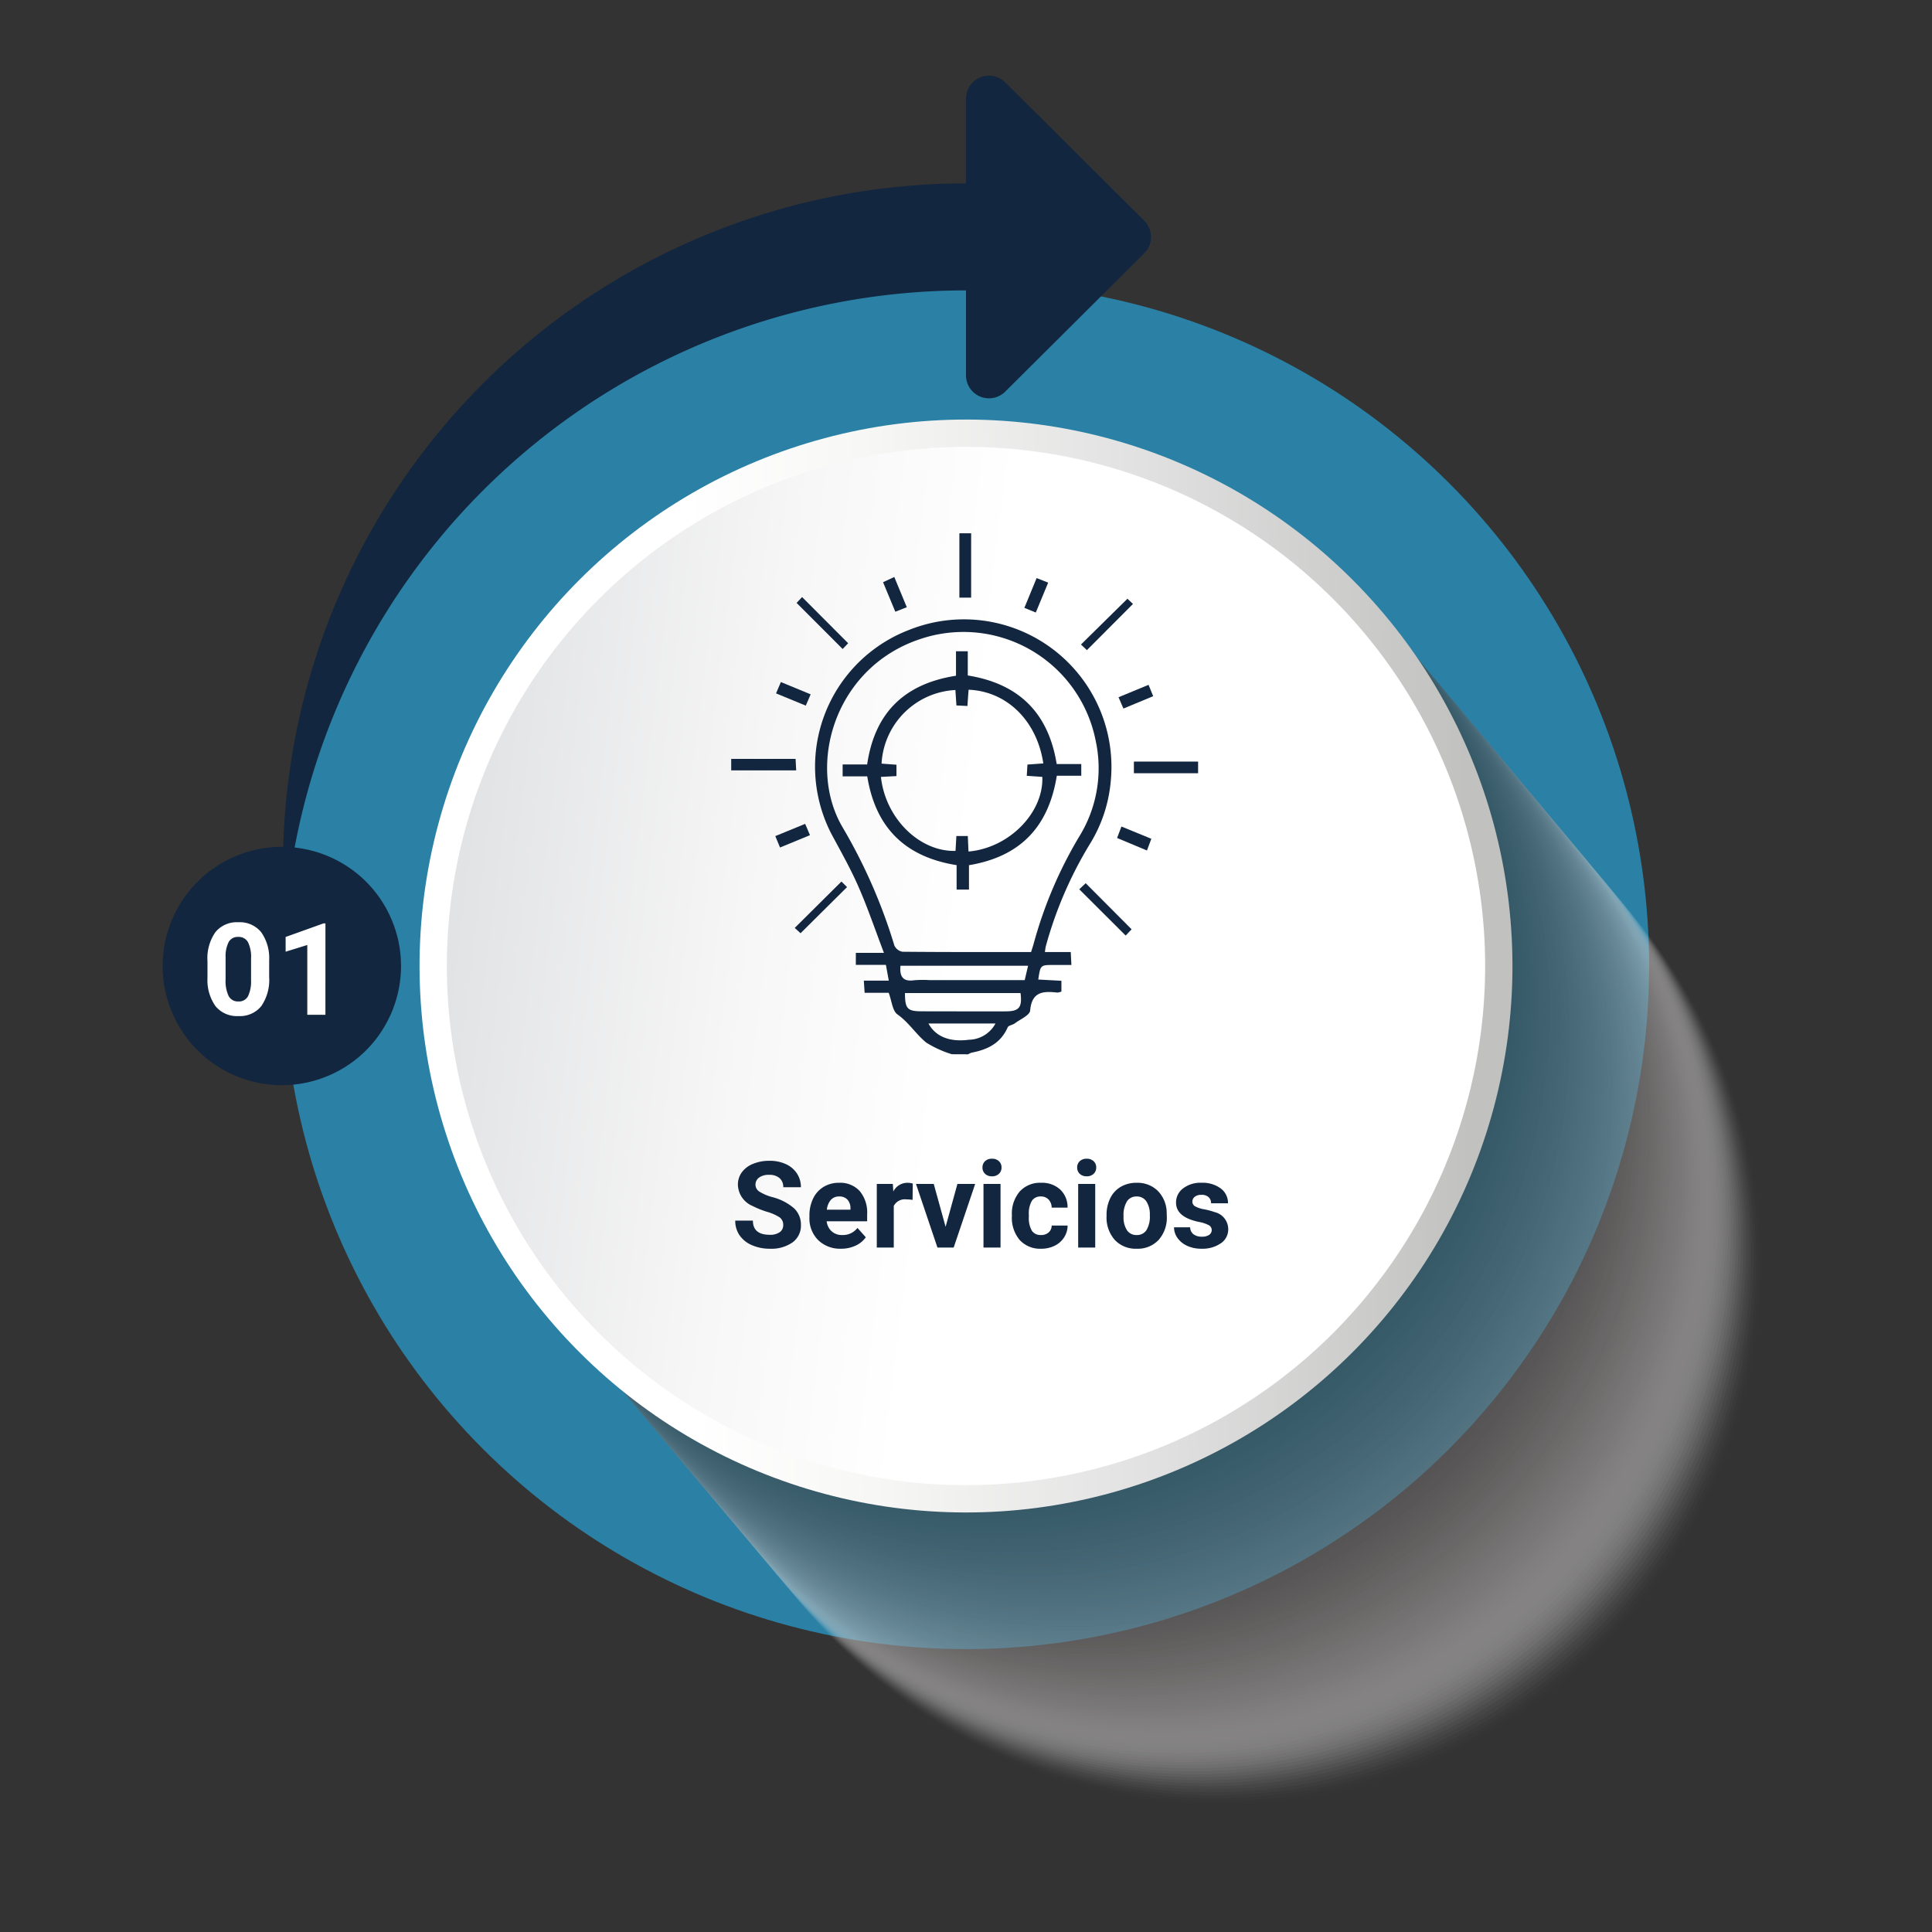 <svg xmlns="http://www.w3.org/2000/svg" xmlns:xlink="http://www.w3.org/1999/xlink" width="240.735" height="240.735" viewBox="0 0 240.735 240.735">
  <rect x="0" y="0" width="240.735" height="240.735" fill="#333333" stroke="none"/>
  <defs>
    <linearGradient id="linear-gradient" x1="0.317" y1="0.321" x2="0.831" y2="0.824" gradientUnits="objectBoundingBox">
      <stop offset="0" stop-color="#fff"/>
      <stop offset="0.231" stop-color="#f7f7f6"/>
      <stop offset="0.589" stop-color="#e1e1e1"/>
      <stop offset="1" stop-color="#c1c1c0"/>
    </linearGradient>
    <linearGradient id="linear-gradient-2" x1="0.495" y1="0.493" x2="0.182" y2="0.091" gradientUnits="objectBoundingBox">
      <stop offset="0" stop-color="#fff"/>
      <stop offset="0.38" stop-color="#f7f7f7"/>
      <stop offset="0.968" stop-color="#e1e2e4"/>
      <stop offset="0.994" stop-color="#e0e1e3"/>
    </linearGradient>
  </defs>
  <g id="Grupo_152011" data-name="Grupo 152011" transform="translate(-374.327 -1247.57)">
    <g id="Grupo_149861" data-name="Grupo 149861" transform="translate(101.77 -742.98)">
      <circle id="Elipse_5005" data-name="Elipse 5005" cx="85.113" cy="85.113" r="85.113" transform="translate(272.558 2110.918) rotate(-45)" fill="#2a81a5"/>
      <path id="Trazado_188204" data-name="Trazado 188204" d="M395.529,429.366l-10.083-10.037-7.238-7.2a2.864,2.864,0,0,0-4.884,2.03V424.72a85.113,85.113,0,0,0-85.113,85.113q0,3.365.259,6.666a85.119,85.119,0,0,1,84.854-78.446v10.584a2.864,2.864,0,0,0,4.884,2.03l7.238-7.2,10.083-10.037A2.864,2.864,0,0,0,395.529,429.366Z" transform="translate(19.601 1588.683)" fill="#12263f"/>
      <circle id="Elipse_5006" data-name="Elipse 5006" cx="14.85" cy="14.85" r="14.85" transform="translate(288.208 2103.041) rotate(-22.97)" fill="#12263f"/>
      <g id="Grupo_149825" data-name="Grupo 149825" transform="translate(326.148 2043.506)" opacity="0.6" style="mix-blend-mode: multiply;isolation: isolate">
        <path id="Trazado_187653" data-name="Trazado 187653" d="M462.983,720.613a67.261,67.261,0,1,1,67.26-67.262A67.338,67.338,0,0,1,462.983,720.613Z" transform="translate(-364.088 -548.382)" fill="#fff" opacity="0"/>
        <path id="Trazado_187654" data-name="Trazado 187654" d="M462.31,719.809a67.261,67.261,0,1,1,67.26-67.262A67.338,67.338,0,0,1,462.31,719.809Z" transform="translate(-363.728 -547.951)" fill="#f9f9f9" opacity="0.01"/>
        <path id="Trazado_187655" data-name="Trazado 187655" d="M461.636,719.006a67.261,67.261,0,1,1,67.26-67.262A67.338,67.338,0,0,1,461.636,719.006Z" transform="translate(-363.367 -547.522)" fill="#f4f3f3" opacity="0.02"/>
        <path id="Trazado_187656" data-name="Trazado 187656" d="M460.962,718.2a67.261,67.261,0,1,1,67.26-67.262A67.338,67.338,0,0,1,460.962,718.2Z" transform="translate(-363.007 -547.092)" fill="#f0efef" opacity="0.03"/>
        <path id="Trazado_187657" data-name="Trazado 187657" d="M460.288,717.4a67.261,67.261,0,1,1,67.26-67.262A67.337,67.337,0,0,1,460.288,717.4Z" transform="translate(-362.646 -546.662)" fill="#ecebeb" opacity="0.04"/>
        <path id="Trazado_187658" data-name="Trazado 187658" d="M459.614,716.6a67.261,67.261,0,1,1,67.26-67.262A67.338,67.338,0,0,1,459.614,716.6Z" transform="translate(-362.285 -546.232)" fill="#e9e7e7" opacity="0.05"/>
        <path id="Trazado_187659" data-name="Trazado 187659" d="M458.94,715.793a67.261,67.261,0,1,1,67.26-67.262A67.338,67.338,0,0,1,458.94,715.793Z" transform="translate(-361.925 -545.802)" fill="#e6e4e4" opacity="0.059"/>
        <path id="Trazado_187660" data-name="Trazado 187660" d="M458.267,714.99a67.261,67.261,0,1,1,67.26-67.262A67.338,67.338,0,0,1,458.267,714.99Z" transform="translate(-361.564 -545.372)" fill="#e3e1e1" opacity="0.069"/>
        <path id="Trazado_187661" data-name="Trazado 187661" d="M457.593,714.186a67.261,67.261,0,1,1,67.26-67.262A67.338,67.338,0,0,1,457.593,714.186Z" transform="translate(-361.203 -544.942)" fill="#e0dedd" opacity="0.079"/>
        <path id="Trazado_187662" data-name="Trazado 187662" d="M456.919,713.383a67.261,67.261,0,1,1,67.26-67.262A67.338,67.338,0,0,1,456.919,713.383Z" transform="translate(-360.842 -544.512)" fill="#dddbdb" opacity="0.089"/>
        <path id="Trazado_187663" data-name="Trazado 187663" d="M456.245,712.58a67.261,67.261,0,1,1,67.26-67.262A67.338,67.338,0,0,1,456.245,712.58Z" transform="translate(-360.482 -544.082)" fill="#dad8d8" opacity="0.099"/>
        <path id="Trazado_187664" data-name="Trazado 187664" d="M455.571,711.777a67.261,67.261,0,1,1,67.26-67.262A67.338,67.338,0,0,1,455.571,711.777Z" transform="translate(-360.121 -543.653)" fill="#d8d5d5" opacity="0.109"/>
        <path id="Trazado_187665" data-name="Trazado 187665" d="M454.9,710.973a67.261,67.261,0,1,1,67.26-67.262A67.338,67.338,0,0,1,454.9,710.973Z" transform="translate(-359.761 -543.222)" fill="#d5d2d2" opacity="0.119"/>
        <path id="Trazado_187666" data-name="Trazado 187666" d="M454.224,710.17a67.261,67.261,0,1,1,67.26-67.262A67.338,67.338,0,0,1,454.224,710.17Z" transform="translate(-359.4 -542.793)" fill="#d2d0cf" opacity="0.129"/>
        <path id="Trazado_187667" data-name="Trazado 187667" d="M453.55,709.367a67.261,67.261,0,1,1,67.26-67.262A67.338,67.338,0,0,1,453.55,709.367Z" transform="translate(-359.039 -542.363)" fill="#d0cdcd" opacity="0.139"/>
        <path id="Trazado_187668" data-name="Trazado 187668" d="M452.876,708.563a67.261,67.261,0,1,1,67.26-67.261A67.338,67.338,0,0,1,452.876,708.563Z" transform="translate(-358.679 -541.932)" fill="#cdcbca" opacity="0.149"/>
        <path id="Trazado_187669" data-name="Trazado 187669" d="M452.2,707.76a67.261,67.261,0,1,1,67.26-67.262A67.337,67.337,0,0,1,452.2,707.76Z" transform="translate(-358.318 -541.503)" fill="#cbc8c8" opacity="0.158"/>
        <path id="Trazado_187670" data-name="Trazado 187670" d="M451.528,706.957a67.261,67.261,0,1,1,67.26-67.262A67.338,67.338,0,0,1,451.528,706.957Z" transform="translate(-357.958 -541.073)" fill="#c8c5c5" opacity="0.168"/>
        <path id="Trazado_187671" data-name="Trazado 187671" d="M450.854,706.154a67.261,67.261,0,1,1,67.26-67.262A67.338,67.338,0,0,1,450.854,706.154Z" transform="translate(-357.597 -540.643)" fill="#c6c3c2" opacity="0.178"/>
        <path id="Trazado_187672" data-name="Trazado 187672" d="M450.18,705.35a67.261,67.261,0,1,1,67.261-67.262A67.338,67.338,0,0,1,450.18,705.35Z" transform="translate(-357.236 -540.213)" fill="#c3c0c0" opacity="0.188"/>
        <path id="Trazado_187673" data-name="Trazado 187673" d="M449.507,704.547a67.261,67.261,0,1,1,67.26-67.262A67.338,67.338,0,0,1,449.507,704.547Z" transform="translate(-356.875 -539.783)" fill="#c1bebe" opacity="0.198"/>
        <path id="Trazado_187674" data-name="Trazado 187674" d="M448.833,703.744a67.261,67.261,0,1,1,67.26-67.262A67.338,67.338,0,0,1,448.833,703.744Z" transform="translate(-356.515 -539.353)" fill="#bebbbb" opacity="0.208"/>
        <path id="Trazado_187675" data-name="Trazado 187675" d="M448.159,702.94a67.261,67.261,0,1,1,67.26-67.262A67.337,67.337,0,0,1,448.159,702.94Z" transform="translate(-356.155 -538.923)" fill="#bcb9b9" opacity="0.218"/>
        <path id="Trazado_187676" data-name="Trazado 187676" d="M447.485,702.137a67.261,67.261,0,1,1,67.26-67.262A67.338,67.338,0,0,1,447.485,702.137Z" transform="translate(-355.794 -538.493)" fill="#bab7b6" opacity="0.228"/>
        <path id="Trazado_187677" data-name="Trazado 187677" d="M446.811,701.334a67.261,67.261,0,1,1,67.26-67.262A67.338,67.338,0,0,1,446.811,701.334Z" transform="translate(-355.433 -538.064)" fill="#b8b4b4" opacity="0.238"/>
        <path id="Trazado_187678" data-name="Trazado 187678" d="M446.137,700.53a67.261,67.261,0,1,1,67.26-67.262A67.338,67.338,0,0,1,446.137,700.53Z" transform="translate(-355.072 -537.633)" fill="#b5b2b2" opacity="0.248"/>
        <path id="Trazado_187679" data-name="Trazado 187679" d="M445.464,699.727a67.261,67.261,0,1,1,67.26-67.262A67.338,67.338,0,0,1,445.464,699.727Z" transform="translate(-354.712 -537.203)" fill="#b3b0af" opacity="0.257"/>
        <path id="Trazado_187680" data-name="Trazado 187680" d="M444.79,698.924a67.261,67.261,0,1,1,67.26-67.262A67.338,67.338,0,0,1,444.79,698.924Z" transform="translate(-354.351 -536.774)" fill="#b1adad" opacity="0.267"/>
        <path id="Trazado_187681" data-name="Trazado 187681" d="M444.116,698.121a67.261,67.261,0,1,1,67.26-67.262A67.338,67.338,0,0,1,444.116,698.121Z" transform="translate(-353.991 -536.344)" fill="#afabab" opacity="0.277"/>
        <path id="Trazado_187682" data-name="Trazado 187682" d="M443.442,697.317a67.261,67.261,0,1,1,67.26-67.262A67.337,67.337,0,0,1,443.442,697.317Z" transform="translate(-353.63 -535.914)" fill="#ada9a9" opacity="0.287"/>
        <path id="Trazado_187683" data-name="Trazado 187683" d="M442.768,696.514a67.261,67.261,0,1,1,67.26-67.262A67.338,67.338,0,0,1,442.768,696.514Z" transform="translate(-353.269 -535.484)" fill="#aaa7a6" opacity="0.297"/>
        <path id="Trazado_187684" data-name="Trazado 187684" d="M442.094,695.711a67.261,67.261,0,1,1,67.26-67.262A67.338,67.338,0,0,1,442.094,695.711Z" transform="translate(-352.908 -535.054)" fill="#a8a4a4" opacity="0.307"/>
        <path id="Trazado_187685" data-name="Trazado 187685" d="M441.421,694.908a67.261,67.261,0,1,1,67.26-67.262A67.338,67.338,0,0,1,441.421,694.908Z" transform="translate(-352.548 -534.624)" fill="#a6a2a2" opacity="0.317"/>
        <path id="Trazado_187686" data-name="Trazado 187686" d="M440.747,694.1a67.261,67.261,0,1,1,67.26-67.262A67.338,67.338,0,0,1,440.747,694.1Z" transform="translate(-352.187 -534.194)" fill="#a4a0a0" opacity="0.327"/>
        <path id="Trazado_187687" data-name="Trazado 187687" d="M440.073,693.3a67.261,67.261,0,1,1,67.26-67.262A67.337,67.337,0,0,1,440.073,693.3Z" transform="translate(-351.827 -533.764)" fill="#a29e9e" opacity="0.337"/>
        <path id="Trazado_187688" data-name="Trazado 187688" d="M439.4,692.5a67.261,67.261,0,1,1,67.26-67.262A67.338,67.338,0,0,1,439.4,692.5Z" transform="translate(-351.466 -533.334)" fill="#a09c9c" opacity="0.347"/>
        <path id="Trazado_187689" data-name="Trazado 187689" d="M438.725,691.694a67.261,67.261,0,1,1,67.26-67.262A67.338,67.338,0,0,1,438.725,691.694Z" transform="translate(-351.105 -532.904)" fill="#9e9a9a" opacity="0.356"/>
        <path id="Trazado_187690" data-name="Trazado 187690" d="M438.051,690.891a67.261,67.261,0,1,1,67.26-67.262A67.338,67.338,0,0,1,438.051,690.891Z" transform="translate(-350.745 -532.474)" fill="#9c9898" opacity="0.366"/>
        <path id="Trazado_187691" data-name="Trazado 187691" d="M437.378,690.088a67.261,67.261,0,1,1,67.26-67.262A67.338,67.338,0,0,1,437.378,690.088Z" transform="translate(-350.384 -532.044)" fill="#9a9696" opacity="0.376"/>
        <path id="Trazado_187692" data-name="Trazado 187692" d="M436.7,689.284a67.261,67.261,0,1,1,67.26-67.262A67.338,67.338,0,0,1,436.7,689.284Z" transform="translate(-350.023 -531.614)" fill="#989494" opacity="0.386"/>
        <path id="Trazado_187693" data-name="Trazado 187693" d="M436.03,688.481a67.261,67.261,0,1,1,67.26-67.262A67.337,67.337,0,0,1,436.03,688.481Z" transform="translate(-349.663 -531.184)" fill="#969292" opacity="0.396"/>
        <path id="Trazado_187694" data-name="Trazado 187694" d="M435.356,687.678a67.261,67.261,0,1,1,67.26-67.262A67.337,67.337,0,0,1,435.356,687.678Z" transform="translate(-349.302 -530.755)" fill="#949090" opacity="0.406"/>
        <path id="Trazado_187695" data-name="Trazado 187695" d="M434.682,686.875a67.261,67.261,0,1,1,67.26-67.262A67.338,67.338,0,0,1,434.682,686.875Z" transform="translate(-348.941 -530.325)" fill="#928e8e" opacity="0.416"/>
        <path id="Trazado_187696" data-name="Trazado 187696" d="M434.008,686.071a67.261,67.261,0,1,1,67.26-67.262A67.338,67.338,0,0,1,434.008,686.071Z" transform="translate(-348.581 -529.895)" fill="#908c8c" opacity="0.426"/>
        <path id="Trazado_187697" data-name="Trazado 187697" d="M433.335,685.268a67.261,67.261,0,1,1,67.26-67.262A67.338,67.338,0,0,1,433.335,685.268Z" transform="translate(-348.22 -529.465)" fill="#8e8a8a" opacity="0.436"/>
        <path id="Trazado_187698" data-name="Trazado 187698" d="M432.661,684.465a67.261,67.261,0,1,1,67.26-67.262A67.338,67.338,0,0,1,432.661,684.465Z" transform="translate(-347.859 -529.035)" fill="#8c8888" opacity="0.446"/>
        <path id="Trazado_187699" data-name="Trazado 187699" d="M431.987,683.662a67.261,67.261,0,1,1,67.26-67.262A67.337,67.337,0,0,1,431.987,683.662Z" transform="translate(-347.499 -528.605)" fill="#8b8787" opacity="0.455"/>
        <path id="Trazado_187700" data-name="Trazado 187700" d="M431.313,682.858a67.261,67.261,0,1,1,67.26-67.262A67.338,67.338,0,0,1,431.313,682.858Z" transform="translate(-347.138 -528.175)" fill="#898585" opacity="0.465"/>
        <path id="Trazado_187701" data-name="Trazado 187701" d="M430.639,682.055a67.261,67.261,0,1,1,67.26-67.262A67.338,67.338,0,0,1,430.639,682.055Z" transform="translate(-346.778 -527.745)" fill="#878383" opacity="0.475"/>
        <path id="Trazado_187702" data-name="Trazado 187702" d="M429.965,681.252a67.261,67.261,0,1,1,67.26-67.262A67.338,67.338,0,0,1,429.965,681.252Z" transform="translate(-346.417 -527.315)" fill="#858181" opacity="0.485"/>
        <path id="Trazado_187703" data-name="Trazado 187703" d="M429.292,680.448a67.261,67.261,0,1,1,67.26-67.261A67.338,67.338,0,0,1,429.292,680.448Z" transform="translate(-346.056 -526.885)" fill="#847f7f" opacity="0.495"/>
        <path id="Trazado_187704" data-name="Trazado 187704" d="M428.618,679.645a67.261,67.261,0,1,1,67.26-67.262A67.338,67.338,0,0,1,428.618,679.645Z" transform="translate(-345.695 -526.455)" fill="#827e7e" opacity="0.505"/>
        <path id="Trazado_187705" data-name="Trazado 187705" d="M427.944,678.842A67.261,67.261,0,1,1,495.2,611.58,67.337,67.337,0,0,1,427.944,678.842Z" transform="translate(-345.335 -526.025)" fill="#807c7c" opacity="0.515"/>
        <path id="Trazado_187706" data-name="Trazado 187706" d="M427.27,678.039a67.261,67.261,0,1,1,67.26-67.262A67.337,67.337,0,0,1,427.27,678.039Z" transform="translate(-344.974 -525.596)" fill="#7e7a7a" opacity="0.525"/>
        <path id="Trazado_187707" data-name="Trazado 187707" d="M426.6,677.235a67.261,67.261,0,1,1,67.26-67.262A67.338,67.338,0,0,1,426.6,677.235Z" transform="translate(-344.614 -525.165)" fill="#7c7879" opacity="0.535"/>
        <path id="Trazado_187708" data-name="Trazado 187708" d="M425.922,676.432a67.261,67.261,0,1,1,67.26-67.262A67.338,67.338,0,0,1,425.922,676.432Z" transform="translate(-344.253 -524.736)" fill="#7b7777" opacity="0.545"/>
        <path id="Trazado_187709" data-name="Trazado 187709" d="M425.248,675.629a67.261,67.261,0,1,1,67.261-67.262A67.338,67.338,0,0,1,425.248,675.629Z" transform="translate(-343.892 -524.306)" fill="#797575" opacity="0.554"/>
        <path id="Trazado_187710" data-name="Trazado 187710" d="M424.575,674.825a67.261,67.261,0,1,1,67.26-67.262A67.338,67.338,0,0,1,424.575,674.825Z" transform="translate(-343.531 -523.875)" fill="#777474" opacity="0.564"/>
        <path id="Trazado_187711" data-name="Trazado 187711" d="M423.9,674.022a67.261,67.261,0,1,1,67.26-67.262A67.338,67.338,0,0,1,423.9,674.022Z" transform="translate(-343.171 -523.446)" fill="#767272" opacity="0.574"/>
        <path id="Trazado_187712" data-name="Trazado 187712" d="M423.227,673.219a67.261,67.261,0,1,1,67.26-67.262A67.337,67.337,0,0,1,423.227,673.219Z" transform="translate(-342.811 -523.016)" fill="#747070" opacity="0.584"/>
        <path id="Trazado_187713" data-name="Trazado 187713" d="M422.553,672.416a67.261,67.261,0,1,1,67.26-67.262A67.338,67.338,0,0,1,422.553,672.416Z" transform="translate(-342.45 -522.586)" fill="#726f6f" opacity="0.594"/>
        <path id="Trazado_187714" data-name="Trazado 187714" d="M421.879,671.612a67.261,67.261,0,1,1,67.26-67.262A67.338,67.338,0,0,1,421.879,671.612Z" transform="translate(-342.089 -522.156)" fill="#716d6d" opacity="0.604"/>
        <path id="Trazado_187715" data-name="Trazado 187715" d="M421.205,670.809a67.261,67.261,0,1,1,67.261-67.262A67.338,67.338,0,0,1,421.205,670.809Z" transform="translate(-341.728 -521.726)" fill="#6f6c6c" opacity="0.614"/>
        <path id="Trazado_187716" data-name="Trazado 187716" d="M420.532,670.006a67.261,67.261,0,1,1,67.26-67.262A67.338,67.338,0,0,1,420.532,670.006Z" transform="translate(-341.368 -521.296)" fill="#6e6a6a" opacity="0.624"/>
        <path id="Trazado_187717" data-name="Trazado 187717" d="M419.858,669.2a67.261,67.261,0,1,1,67.26-67.262A67.338,67.338,0,0,1,419.858,669.2Z" transform="translate(-341.007 -520.866)" fill="#6c6969" opacity="0.634"/>
        <path id="Trazado_187718" data-name="Trazado 187718" d="M419.184,668.4a67.261,67.261,0,1,1,67.26-67.262A67.337,67.337,0,0,1,419.184,668.4Z" transform="translate(-340.647 -520.436)" fill="#6b6767" opacity="0.644"/>
        <path id="Trazado_187719" data-name="Trazado 187719" d="M418.51,667.6a67.261,67.261,0,1,1,67.26-67.262A67.338,67.338,0,0,1,418.51,667.6Z" transform="translate(-340.286 -520.007)" fill="#696666" opacity="0.653"/>
        <path id="Trazado_187720" data-name="Trazado 187720" d="M417.836,666.793a67.261,67.261,0,1,1,67.26-67.262A67.338,67.338,0,0,1,417.836,666.793Z" transform="translate(-339.925 -519.577)" fill="#686464" opacity="0.663"/>
        <path id="Trazado_187721" data-name="Trazado 187721" d="M417.162,665.989a67.261,67.261,0,1,1,67.26-67.262A67.338,67.338,0,0,1,417.162,665.989Z" transform="translate(-339.565 -519.146)" fill="#666363" opacity="0.673"/>
        <path id="Trazado_187722" data-name="Trazado 187722" d="M416.489,665.186a67.261,67.261,0,1,1,67.26-67.262A67.338,67.338,0,0,1,416.489,665.186Z" transform="translate(-339.204 -518.717)" fill="#656261" opacity="0.683"/>
        <path id="Trazado_187723" data-name="Trazado 187723" d="M415.815,664.383a67.261,67.261,0,1,1,67.26-67.262A67.338,67.338,0,0,1,415.815,664.383Z" transform="translate(-338.843 -518.287)" fill="#646060" opacity="0.693"/>
        <path id="Trazado_187724" data-name="Trazado 187724" d="M415.141,663.579a67.261,67.261,0,1,1,67.26-67.262A67.338,67.338,0,0,1,415.141,663.579Z" transform="translate(-338.483 -517.857)" fill="#625f5f" opacity="0.703"/>
        <path id="Trazado_187725" data-name="Trazado 187725" d="M414.467,662.776a67.261,67.261,0,1,1,67.26-67.262A67.338,67.338,0,0,1,414.467,662.776Z" transform="translate(-338.122 -517.427)" fill="#615d5d" opacity="0.713"/>
        <path id="Trazado_187726" data-name="Trazado 187726" d="M413.793,661.973a67.261,67.261,0,1,1,67.26-67.262A67.338,67.338,0,0,1,413.793,661.973Z" transform="translate(-337.761 -516.997)" fill="#5f5c5c" opacity="0.723"/>
        <path id="Trazado_187727" data-name="Trazado 187727" d="M413.119,661.17a67.261,67.261,0,1,1,67.26-67.262A67.338,67.338,0,0,1,413.119,661.17Z" transform="translate(-337.401 -516.567)" fill="#5e5b5b" opacity="0.733"/>
        <path id="Trazado_187728" data-name="Trazado 187728" d="M412.446,660.366a67.261,67.261,0,1,1,67.26-67.262A67.338,67.338,0,0,1,412.446,660.366Z" transform="translate(-337.04 -516.137)" fill="#5d5959" opacity="0.743"/>
        <path id="Trazado_187729" data-name="Trazado 187729" d="M411.772,659.563a67.261,67.261,0,1,1,67.26-67.262A67.338,67.338,0,0,1,411.772,659.563Z" transform="translate(-336.679 -515.707)" fill="#5b5858" opacity="0.752"/>
        <path id="Trazado_187730" data-name="Trazado 187730" d="M411.1,658.76a67.261,67.261,0,1,1,67.26-67.262A67.337,67.337,0,0,1,411.1,658.76Z" transform="translate(-336.319 -515.277)" fill="#5a5757" opacity="0.762"/>
        <path id="Trazado_187731" data-name="Trazado 187731" d="M410.424,657.957a67.261,67.261,0,1,1,67.26-67.262A67.338,67.338,0,0,1,410.424,657.957Z" transform="translate(-335.958 -514.848)" fill="#585655" opacity="0.772"/>
        <path id="Trazado_187732" data-name="Trazado 187732" d="M409.75,657.153a67.261,67.261,0,1,1,67.26-67.262A67.338,67.338,0,0,1,409.75,657.153Z" transform="translate(-335.598 -514.417)" fill="#575454" opacity="0.782"/>
        <path id="Trazado_187733" data-name="Trazado 187733" d="M409.076,656.35a67.261,67.261,0,1,1,67.26-67.262A67.338,67.338,0,0,1,409.076,656.35Z" transform="translate(-335.237 -513.987)" fill="#565353" opacity="0.792"/>
        <path id="Trazado_187734" data-name="Trazado 187734" d="M408.4,655.547a67.261,67.261,0,1,1,67.26-67.262A67.338,67.338,0,0,1,408.4,655.547Z" transform="translate(-334.876 -513.558)" fill="#545252" opacity="0.802"/>
        <path id="Trazado_187735" data-name="Trazado 187735" d="M407.729,654.743a67.261,67.261,0,1,1,67.26-67.262A67.338,67.338,0,0,1,407.729,654.743Z" transform="translate(-334.515 -513.127)" fill="#535151" opacity="0.812"/>
        <path id="Trazado_187736" data-name="Trazado 187736" d="M407.055,653.94a67.261,67.261,0,1,1,67.26-67.262A67.337,67.337,0,0,1,407.055,653.94Z" transform="translate(-334.155 -512.698)" fill="#52504f" opacity="0.822"/>
        <path id="Trazado_187737" data-name="Trazado 187737" d="M406.381,653.137a67.261,67.261,0,1,1,67.26-67.262A67.337,67.337,0,0,1,406.381,653.137Z" transform="translate(-333.794 -512.268)" fill="#514e4e" opacity="0.832"/>
        <path id="Trazado_187738" data-name="Trazado 187738" d="M405.707,652.333a67.261,67.261,0,1,1,67.26-67.261A67.337,67.337,0,0,1,405.707,652.333Z" transform="translate(-333.434 -511.838)" fill="#4f4d4d" opacity="0.842"/>
        <path id="Trazado_187739" data-name="Trazado 187739" d="M405.033,651.53a67.261,67.261,0,1,1,67.26-67.262A67.338,67.338,0,0,1,405.033,651.53Z" transform="translate(-333.073 -511.408)" fill="#4e4c4c" opacity="0.851"/>
        <path id="Trazado_187740" data-name="Trazado 187740" d="M404.36,650.727a67.261,67.261,0,1,1,67.26-67.262A67.338,67.338,0,0,1,404.36,650.727Z" transform="translate(-332.712 -510.978)" fill="#4d4b4b" opacity="0.861"/>
        <path id="Trazado_187741" data-name="Trazado 187741" d="M403.686,649.924a67.261,67.261,0,1,1,67.26-67.262A67.338,67.338,0,0,1,403.686,649.924Z" transform="translate(-332.351 -510.548)" fill="#4c4a4a" opacity="0.871"/>
        <path id="Trazado_187742" data-name="Trazado 187742" d="M403.012,649.12a67.261,67.261,0,1,1,67.26-67.262A67.337,67.337,0,0,1,403.012,649.12Z" transform="translate(-331.991 -510.118)" fill="#4b4949" opacity="0.881"/>
        <path id="Trazado_187743" data-name="Trazado 187743" d="M402.338,648.317a67.261,67.261,0,1,1,67.26-67.262A67.337,67.337,0,0,1,402.338,648.317Z" transform="translate(-331.631 -509.688)" fill="#494848" opacity="0.891"/>
        <path id="Trazado_187744" data-name="Trazado 187744" d="M401.664,647.514a67.261,67.261,0,1,1,67.26-67.262A67.338,67.338,0,0,1,401.664,647.514Z" transform="translate(-331.27 -509.258)" fill="#484747" opacity="0.901"/>
        <path id="Trazado_187745" data-name="Trazado 187745" d="M400.99,646.711a67.261,67.261,0,1,1,67.26-67.262A67.338,67.338,0,0,1,400.99,646.711Z" transform="translate(-330.909 -508.829)" fill="#474646" opacity="0.911"/>
        <path id="Trazado_187746" data-name="Trazado 187746" d="M400.316,645.907a67.261,67.261,0,1,1,67.261-67.262A67.338,67.338,0,0,1,400.316,645.907Z" transform="translate(-330.548 -508.398)" fill="#464545" opacity="0.921"/>
        <path id="Trazado_187747" data-name="Trazado 187747" d="M399.643,645.1a67.261,67.261,0,1,1,67.26-67.262A67.338,67.338,0,0,1,399.643,645.1Z" transform="translate(-330.188 -507.968)" fill="#454444" opacity="0.931"/>
        <path id="Trazado_187748" data-name="Trazado 187748" d="M398.969,644.3a67.261,67.261,0,1,1,67.26-67.262A67.337,67.337,0,0,1,398.969,644.3Z" transform="translate(-329.827 -507.539)" fill="#444343" opacity="0.941"/>
        <path id="Trazado_187749" data-name="Trazado 187749" d="M398.3,643.5a67.261,67.261,0,1,1,67.26-67.261A67.337,67.337,0,0,1,398.3,643.5Z" transform="translate(-329.467 -507.108)" fill="#424242" opacity="0.95"/>
        <path id="Trazado_187750" data-name="Trazado 187750" d="M397.621,642.694a67.261,67.261,0,1,1,67.26-67.262A67.338,67.338,0,0,1,397.621,642.694Z" transform="translate(-329.106 -506.679)" fill="#414141" opacity="0.96"/>
        <path id="Trazado_187751" data-name="Trazado 187751" d="M396.947,641.891a67.261,67.261,0,1,1,67.26-67.262A67.338,67.338,0,0,1,396.947,641.891Z" transform="translate(-328.745 -506.249)" fill="#404040" opacity="0.97"/>
        <path id="Trazado_187752" data-name="Trazado 187752" d="M396.273,641.087a67.261,67.261,0,1,1,67.261-67.262A67.338,67.338,0,0,1,396.273,641.087Z" transform="translate(-328.384 -505.819)" fill="#3f3f3f" opacity="0.98"/>
        <path id="Trazado_187753" data-name="Trazado 187753" d="M395.6,640.284a67.261,67.261,0,1,1,67.26-67.262A67.338,67.338,0,0,1,395.6,640.284Z" transform="translate(-328.024 -505.389)" fill="#3e3e3e" opacity="0.99"/>
        <path id="Trazado_187754" data-name="Trazado 187754" d="M394.926,639.481a67.261,67.261,0,1,1,67.26-67.262A67.338,67.338,0,0,1,394.926,639.481Z" transform="translate(-327.663 -504.959)" fill="#3d3d3d"/>
      </g>
      <g id="Grupo_149826" data-name="Grupo 149826" transform="translate(296.631 2014.625)">
        <g id="Grupo_149802" data-name="Grupo 149802" transform="translate(0 0)">
          <circle id="Elipse_4995" data-name="Elipse 4995" cx="68.09" cy="68.09" r="68.09" transform="translate(0 96.294) rotate(-45)" fill="url(#linear-gradient)"/>
          <circle id="Elipse_4996" data-name="Elipse 4996" cx="64.686" cy="64.686" r="64.686" transform="translate(4.815 96.294) rotate(-45)" fill="url(#linear-gradient-2)"/>
        </g>
        <g id="QGY8wj.tif" transform="translate(569.894 -1241.47)">
          <g id="Grupo_149843" data-name="Grupo 149843" transform="translate(-502.857 1283.845)">
            <path id="Trazado_188208" data-name="Trazado 188208" d="M-445.044,1380.049a13.417,13.417,0,0,1-3.173-1.442c-1.29-1.047-2.177-2.518-3.6-3.52-.62-.437-.7-1.648-1.088-2.694h-3l-.1-1.515h3.11l-.358-1.961H-457v-1.5h3.5c-1.105-2.906-2.021-5.614-3.164-8.224-.983-2.245-2.194-4.393-3.359-6.554a18.251,18.251,0,0,1,9.677-25.469,18.386,18.386,0,0,1,25.109,18.865,17.829,17.829,0,0,1-2.639,7.882,49.656,49.656,0,0,0-5.452,12.679,6.455,6.455,0,0,0-.11.723h3.217c.026.521.048.955.082,1.609h-2.2c-1.659,0-1.659,0-1.929,1.815l2.883.155v1.339a1.625,1.625,0,0,1-.511.131c-1.749-.2-3.18-.132-3.383,2.235-.05.586-1.228,1.09-1.911,1.6-.274.205-.784.25-.892.5-.862,1.972-2.505,2.772-4.472,3.146a2.049,2.049,0,0,0-.454.209Zm9.881-12.733c.129-.415.237-.734.327-1.059a53.177,53.177,0,0,1,5.645-13.287A16.173,16.173,0,0,0-427.112,1341a16.8,16.8,0,0,0-22-12.636c-10.537,3.574-14.057,15.711-9.545,23.4A67.275,67.275,0,0,1-452.2,1366.5a1.375,1.375,0,0,0,1.01.78C-445.888,1367.331-440.585,1367.316-435.163,1367.316Zm-15.716,5.109c.006,1.97.3,2.274,2.114,2.277,3.473.006,6.947.015,10.42.007,1.7,0,2.094-.495,1.865-2.285Zm15.341-3.4h-15.9c-.133,1.381.339,2.01,1.717,1.807a13.243,13.243,0,0,1,1.907-.017h11.857Zm-12.413,7.194c.872,1.622,2.634,2.343,5.026,2.028a3.842,3.842,0,0,0,3.326-2.028Z" transform="translate(472.53 -1315.139)" fill="#12263f"/>
            <path id="Trazado_188209" data-name="Trazado 188209" d="M-502.857,1395.22v-1.43h8.023l.074,1.43Z" transform="translate(502.857 -1365.68)" fill="#12263f"/>
            <path id="Trazado_188210" data-name="Trazado 188210" d="M-391.649,1291.863v-8.018h1.463v8.018Z" transform="translate(420.082 -1283.845)" fill="#12263f"/>
            <path id="Trazado_188211" data-name="Trazado 188211" d="M-326.612,1315.742l.693.649-5.742,5.756-.74-.7Z" transform="translate(375.983 -1307.587)" fill="#12263f"/>
            <path id="Trazado_188212" data-name="Trazado 188212" d="M-466.074,1453.569l.7.689-5.794,5.75-.726-.662Z" transform="translate(479.809 -1410.174)" fill="#12263f"/>
            <path id="Trazado_188213" data-name="Trazado 188213" d="M-333.231,1455.13l.8-.758,5.721,5.745-.74.779Z" transform="translate(376.601 -1410.772)" fill="#12263f"/>
            <path id="Trazado_188214" data-name="Trazado 188214" d="M-470.989,1315.651l.685-.73,5.738,5.756-.683.718Z" transform="translate(479.137 -1306.976)" fill="#12263f"/>
            <path id="Trazado_188215" data-name="Trazado 188215" d="M-298.608,1396.552h-8V1395.1h8Z" transform="translate(356.785 -1366.654)" fill="#12263f"/>
            <path id="Trazado_188216" data-name="Trazado 188216" d="M-477.644,1425.448l.6,1.411-3.733,1.536-.586-1.42Z" transform="translate(486.858 -1389.243)" fill="#12263f"/>
            <path id="Trazado_188217" data-name="Trazado 188217" d="M-311.075,1429.739l-3.721-1.557.541-1.429,3.726,1.528Z" transform="translate(362.879 -1390.215)" fill="#12263f"/>
            <path id="Trazado_188218" data-name="Trazado 188218" d="M-357.017,1306.243l-1.543,3.725-1.423-.579,1.526-3.711Z" transform="translate(396.513 -1300.096)" fill="#12263f"/>
            <path id="Trazado_188219" data-name="Trazado 188219" d="M-476.694,1357.877l-.609,1.406-3.706-1.528.605-1.411Z" transform="translate(486.595 -1337.808)" fill="#12263f"/>
            <path id="Trazado_188220" data-name="Trazado 188220" d="M-310.354,1357.693l.578,1.417-3.709,1.541-.609-1.412Z" transform="translate(362.357 -1338.812)" fill="#12263f"/>
            <path id="Trazado_188221" data-name="Trazado 188221" d="M-425.893,1308.9l-1.43.562-1.529-3.678,1.4-.651Z" transform="translate(447.773 -1299.689)" fill="#12263f"/>
            <path id="Trazado_188222" data-name="Trazado 188222" d="M-432.8,1368.006v3.042h-1.541V1368c-6.392-1.022-10.093-4.637-11.133-11.06h-3.068v-1.485h3.054c.948-6.468,4.657-10.054,11.071-11.056v-3.048h1.468v3.016c6.333,1.016,10.043,4.624,11.08,11.039h3.062v1.453h-3.049C-422.865,1363.172-426.352,1366.936-432.8,1368.006Zm-1.692-21.828a9.714,9.714,0,0,0-9.2,9.173l1.857.137v1.416l-1.935.1c.553,5.159,4.8,9.344,9.294,9.223l.106-1.853h1.425l.085,1.929c5.06-.433,9.372-4.835,9.2-9.3l-1.937-.135c.032-.538.059-.973.084-1.4l1.977-.144c-.793-5.313-4.538-8.987-9.309-9.181-.048.65-.1,1.3-.148,2.026l-1.369-.067Z" transform="translate(462.427 -1326.65)" fill="#12263f"/>
          </g>
        </g>
      </g>
      <path id="Trazado_194446" data-name="Trazado 194446" d="M8.43-4.7a5.762,5.762,0,0,1-.977,3.609A3.409,3.409,0,0,1,4.594.156,3.433,3.433,0,0,1,1.75-1.07,5.594,5.594,0,0,1,.742-4.586V-6.68A5.687,5.687,0,0,1,1.73-10.3a3.434,3.434,0,0,1,2.848-1.234,3.437,3.437,0,0,1,2.844,1.223A5.576,5.576,0,0,1,8.43-6.8Zm-2.258-2.3a4.165,4.165,0,0,0-.387-2.061,1.307,1.307,0,0,0-1.207-.645A1.284,1.284,0,0,0,3.4-9.1,3.9,3.9,0,0,0,3-7.177v2.768a4.372,4.372,0,0,0,.379,2.068,1.29,1.29,0,0,0,1.215.676,1.268,1.268,0,0,0,1.2-.649A4.268,4.268,0,0,0,6.172-4.3ZM15.438,0H13.18V-8.7l-2.7.836V-9.7L15.2-11.391h.242Z" transform="translate(297.667 2117)" fill="#fff"/>
      <path id="Trazado_194445" data-name="Trazado 194445" d="M6.482-2.8a1.128,1.128,0,0,0-.439-.956,5.764,5.764,0,0,0-1.582-.7,11.215,11.215,0,0,1-1.809-.729A2.956,2.956,0,0,1,.835-7.83a2.575,2.575,0,0,1,.487-1.542,3.177,3.177,0,0,1,1.4-1.058,5.265,5.265,0,0,1,2.047-.381A4.793,4.793,0,0,1,6.8-10.4,3.242,3.242,0,0,1,8.192-9.229a3.057,3.057,0,0,1,.494,1.714h-2.2a1.438,1.438,0,0,0-.461-1.139,1.9,1.9,0,0,0-1.3-.406,2.026,2.026,0,0,0-1.252.341,1.074,1.074,0,0,0-.447.9,1.029,1.029,0,0,0,.524.872A5.916,5.916,0,0,0,5.1-6.292a6.661,6.661,0,0,1,2.732,1.4,2.786,2.786,0,0,1,.857,2.08A2.566,2.566,0,0,1,7.639-.641a4.585,4.585,0,0,1-2.82.787A5.445,5.445,0,0,1,2.578-.3,3.546,3.546,0,0,1,1.036-1.538,3.161,3.161,0,0,1,.505-3.354h2.2q0,1.765,2.109,1.765a2.052,2.052,0,0,0,1.223-.319A1.037,1.037,0,0,0,6.482-2.8Zm7.2,2.944A3.89,3.89,0,0,1,10.844-.923,3.8,3.8,0,0,1,9.749-3.772v-.205a4.787,4.787,0,0,1,.461-2.135,3.386,3.386,0,0,1,1.307-1.45,3.669,3.669,0,0,1,1.93-.509,3.289,3.289,0,0,1,2.56,1.025,4.167,4.167,0,0,1,.934,2.908v.864H11.895a1.966,1.966,0,0,0,.619,1.245,1.871,1.871,0,0,0,1.307.469,2.285,2.285,0,0,0,1.912-.886l1.04,1.165A3.178,3.178,0,0,1,15.483-.231,4.229,4.229,0,0,1,13.682.146ZM13.44-6.365a1.323,1.323,0,0,0-1.022.427,2.209,2.209,0,0,0-.5,1.221h2.944v-.169a1.576,1.576,0,0,0-.381-1.092A1.365,1.365,0,0,0,13.44-6.365ZM22.6-5.94A5.751,5.751,0,0,0,21.833-6a1.55,1.55,0,0,0-1.575.813V0H18.142V-7.925h2l.059.945a1.961,1.961,0,0,1,1.765-1.091,2.218,2.218,0,0,1,.659.1Zm4.116,3.354,1.472-5.339H30.4L27.722,0H25.7L23.027-7.925h2.212ZM33.56,0H31.436V-7.925H33.56ZM31.311-9.976a1.042,1.042,0,0,1,.319-.784,1.2,1.2,0,0,1,.868-.308,1.2,1.2,0,0,1,.864.308,1.036,1.036,0,0,1,.322.784,1.039,1.039,0,0,1-.326.791,1.2,1.2,0,0,1-.861.308,1.2,1.2,0,0,1-.861-.308A1.039,1.039,0,0,1,31.311-9.976ZM38.6-1.56a1.388,1.388,0,0,0,.952-.322,1.129,1.129,0,0,0,.381-.857h1.985a2.715,2.715,0,0,1-.439,1.476,2.9,2.9,0,0,1-1.183,1.04,3.7,3.7,0,0,1-1.659.37,3.44,3.44,0,0,1-2.681-1.08,4.275,4.275,0,0,1-.981-2.985v-.139a4.226,4.226,0,0,1,.974-2.922,3.4,3.4,0,0,1,2.673-1.091A3.333,3.333,0,0,1,41-7.225a3,3,0,0,1,.912,2.252H39.932a1.455,1.455,0,0,0-.381-1.005,1.27,1.27,0,0,0-.967-.387,1.275,1.275,0,0,0-1.117.539,3.125,3.125,0,0,0-.377,1.749v.22A3.164,3.164,0,0,0,37.463-2.1,1.291,1.291,0,0,0,38.6-1.56ZM45.359,0H43.235V-7.925h2.124ZM43.11-9.976a1.042,1.042,0,0,1,.319-.784,1.2,1.2,0,0,1,.868-.308,1.2,1.2,0,0,1,.864.308,1.036,1.036,0,0,1,.322.784,1.039,1.039,0,0,1-.326.791,1.2,1.2,0,0,1-.861.308,1.2,1.2,0,0,1-.861-.308A1.039,1.039,0,0,1,43.11-9.976Zm3.662,5.94a4.7,4.7,0,0,1,.454-2.1,3.324,3.324,0,0,1,1.307-1.428,3.814,3.814,0,0,1,1.981-.505,3.609,3.609,0,0,1,2.618.981,3.939,3.939,0,0,1,1.132,2.666l.015.542A4.142,4.142,0,0,1,53.262-.956,3.539,3.539,0,0,1,50.53.146a3.556,3.556,0,0,1-2.736-1.1A4.215,4.215,0,0,1,46.772-3.94Zm2.117.15a2.962,2.962,0,0,0,.425,1.727,1.4,1.4,0,0,0,1.216.6,1.4,1.4,0,0,0,1.2-.591,3.241,3.241,0,0,0,.432-1.889,2.933,2.933,0,0,0-.432-1.716,1.4,1.4,0,0,0-1.216-.609,1.382,1.382,0,0,0-1.2.605A3.3,3.3,0,0,0,48.889-3.885Zm10.986,1.7a.682.682,0,0,0-.385-.612,4.368,4.368,0,0,0-1.234-.4Q55.43-3.794,55.43-5.6A2.178,2.178,0,0,1,56.3-7.365a3.531,3.531,0,0,1,2.289-.707,3.8,3.8,0,0,1,2.413.71,2.239,2.239,0,0,1,.9,1.846H59.795a1.024,1.024,0,0,0-.293-.751,1.24,1.24,0,0,0-.916-.3,1.267,1.267,0,0,0-.828.242.763.763,0,0,0-.293.615.652.652,0,0,0,.333.568,3.428,3.428,0,0,0,1.124.374,9.183,9.183,0,0,1,1.333.355,2.19,2.19,0,0,1,1.677,2.131A2.067,2.067,0,0,1,61-.524a4.013,4.013,0,0,1-2.4.67,4.191,4.191,0,0,1-1.769-.355,2.968,2.968,0,0,1-1.212-.974,2.263,2.263,0,0,1-.439-1.337h2.007a1.105,1.105,0,0,0,.417.864,1.656,1.656,0,0,0,1.04.3,1.533,1.533,0,0,0,.919-.231A.718.718,0,0,0,59.875-2.19Z" transform="translate(363.667 2146)" fill="#12263f"/>
    </g>
  </g>
</svg>
